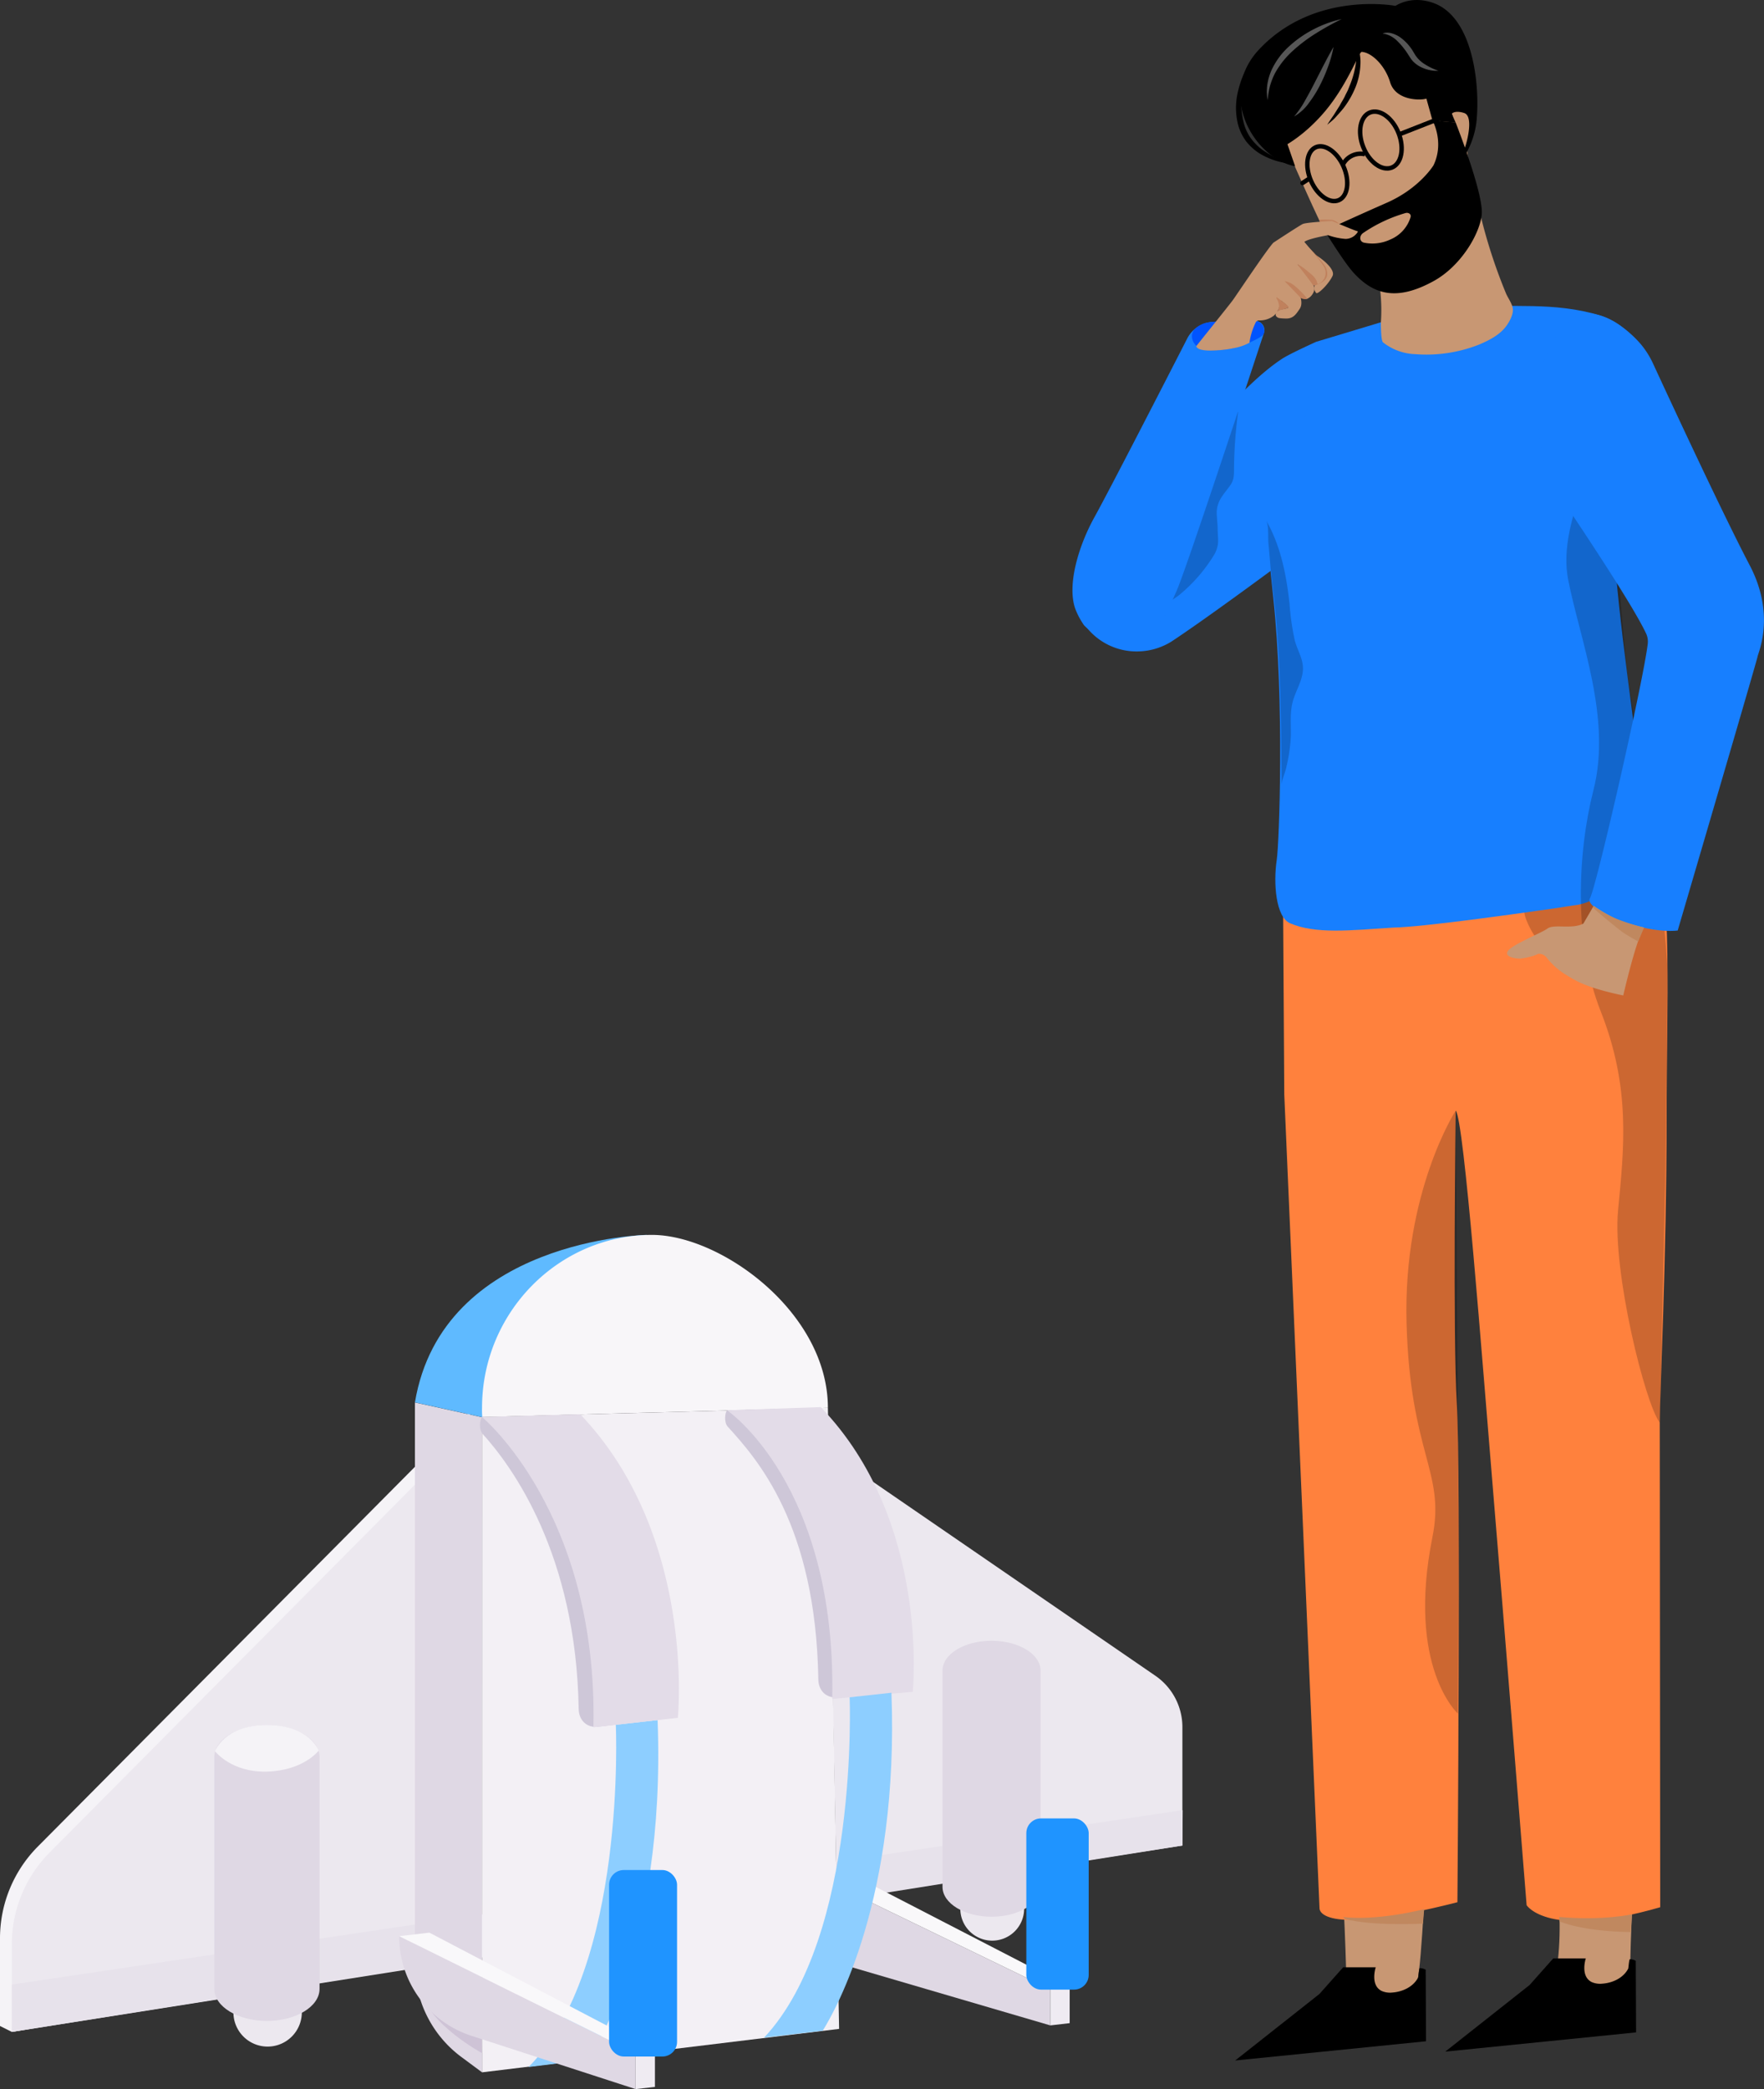 <svg xmlns="http://www.w3.org/2000/svg" viewBox="0 0 596.2 705.93"><rect x="0" y="0" width="596.2" height="705.93" fill="#333333" stroke="none"/><defs><style>.cls-2{fill:#c89773}.cls-10,.cls-9{fill:none}.cls-9{stroke-linecap:round;stroke-linejoin:round}.cls-5{fill:#c0885f}.cls-6{opacity:.2;mix-blend-mode:multiply}.cls-7{fill:#177fff}.cls-8{fill:#e0a762}.cls-9{stroke:#f2b893}.cls-10{stroke:#000;stroke-width:1.5px}.cls-12{fill:#c0815d}.cls-14{fill:#565656}.cls-15{fill:#f5f3f7}.cls-16{fill:#ece8ef}.cls-18{fill:#dfd8e4}.cls-23{fill:#efebf2}.cls-24{fill:#f9f8fa}.cls-25{fill:#1f94ff}.cls-26{fill:#cec7d8}.cls-27{fill:#8dceff}.cls-28{fill:#e3dce8}</style></defs><g style="isolation:isolate"><g id="Layer_2" data-name="Layer 2"><g id="Layer_1-2" data-name="Layer 1"><path class="cls-2" d="M453.7 635.06s1.61 31.73 1.27 36.71 22.34 4.32 24-2 3.15-43.4 3.15-43.4zM524.73 626.18s5.82 27.23-.66 48.75c0 0 19.28 4 22.61 0 .68-.81 4.45-5.07 4.33-8.59-.23-6.48 1.63-43.22 1.63-43.22z"/><path d="M492.58 642.79c-47.81 12.19-46.61 2-46.61 2l-11.91-274.94-.46-73.85s123.95-22.3 125.5-16.67c6.25 22.71 4.18 59.26 4.18 98.21 0 48.6-2.31 93.52-2.31 103.24s.15 163.7.15 163.7c-38 11-45.15-.7-45.15-.7s-8-100.12-11.49-141.89S494.82 378.08 492 375.3c0 0-1 77.38.38 98.95s.2 168.54.2 168.54z" fill="#ff813d"/><path d="M526.81 285.12c1.36 0 6.63-1.08 11.77-1.89s7.84-2.16 11.9-2.84" stroke-linecap="round" stroke-linejoin="round" stroke="#0c93a1" fill="none"/><path class="cls-5" d="M527 647.77l.13 1.5s7.22 3.36 24.1 3.61l.36-6s-9.74 2.18-24.59.89zM454 647.77s9.76 1.6 27.34-2.63l-.4 4.88s-17 .93-26.51-1.59z"/><path d="M481.86 665.61l.11 24.16-64.5 6.5 28.5-22.5 8-9h11s-2 6 2 8a7 7 0 0 0 3.57.54c3.58-.26 7.12-1.95 8.76-5.07.1-.18.28-3.14.56-3.18a3.8 3.8 0 0 1 2 .55zM552.86 662.61l.11 24.16-64.5 6.5 28.5-22.5 8-9h11s-2 6 2 8a7 7 0 0 0 3.57.54c3.58-.26 7.12-1.95 8.76-5.07.1-.18.28-3.14.56-3.18a3.8 3.8 0 0 1 2 .55z"/><path class="cls-6" d="M518.75 316.39s-3.21-4.82-3.6-8.26c0 0 20.83-2.81 22.87-3.89s2.74 9.55.6 13.12-12.99 6.82-19.87-.97z"/><path class="cls-7" d="M425.55 148.26c1.23 14.08 2.34 31 4.81 53.85 3.77 34.93 2 82.84 1.16 88.44-1.19 7.87-.34 19.33 4.49 21.43 8.58 3.72 20.29 2.41 34.85 1.47 10.17-.18 42.38-4.76 55.61-6.66 2.65-.38 4.5-.76 5.31-.84 18-1.7 24.52-28.77 22.28-46.71-2.85-22.78-9.32-67.13-8.37-80.19 1.55-21.2 15.51-50 12.42-56.22-1-2-6.62-13-17.31-16.24-15.61-4.71-30.69-2.51-42.46-3.54-5.61-.5-19.23 1.29-24.33 3.66l-29.33 8.84"/><path class="cls-2" d="M461.91 78.51c.12.68 6 15.47 4.79 30.55 0 0 0 6 .72 6.61a18.48 18.48 0 0 0 10.86 4 48.42 48.42 0 0 0 21.64-3.24c3.42-1.45 7.12-3.3 9.34-6.49 1-1.4 2.25-3.78 2.05-5.56s-1.62-3.63-2.28-5.16a179.39 179.39 0 0 1-8.27-25c-2.19-8.26-4.11-16.63-5.47-25.06-2.19-13.5-38.85-3.4-33.38 29.35z"/><path class="cls-8" d="M463.72 86.08s1.79 9.48 1.91 11.39c0 0 24.45-5 31.22-27.8z"/><path class="cls-9" d="M475 57.46c1-.8 2.35-1.33 3.3.8M463.77 50.66a14.05 14.05 0 0 0 5.21-.34M451.21 54.66s-.13 2.38-1.45 3.2M465.37 74.25a6.75 6.75 0 0 0 6.2-2.4"/><path class="cls-8" d="M458.05 73.86s2.3 3.68-3.39 4a7.4 7.4 0 0 1-3-.77l-1.39-1.79s-2.88 0-2.57-.44 10.35-1 10.35-1z"/><path class="cls-2" d="M465 85.91c-.79.13-15.78-6-17.24-7.93s-11-23.75-11-23.75-8.1-18.69-2.76-26.91S450.66 9.56 460.6 8.5s29.13.66 35.78 16.7c3.44 8.28 1.38 18.93 1.38 18.93.12.84-2.58 3.73-2 6.46.85 3.78 1 15.28 2 19.57C499.54 77.82 465 85.91 465 85.91z"/><path d="M490.67 38.43s1-1.27 4.19-.24 1.11 9.4.15 12a17.66 17.66 0 0 0-1 3.88l1.32-1.91A28.47 28.47 0 0 0 499 41.28c1.19-10.79-.48-32.95-12.61-39.42 0 0-7.36-4.26-14.77.12 0 0-27.26-5.21-46 14.65-14.7 15.54-1.42 37.1 12.1 39.54l-2.57-7.39a26.11 26.11 0 0 1 .03-17.78 14.33 14.33 0 0 1 2.34-4.21c3.77-4.35 10.73-15.66 25.23-16.82s17.3 16 18.47 20.2l2.95 10.6 7.81.66z"/><path d="M484.17 40.73s4.09 7.34.32 15.14c0 0-4.68 7.76-15.78 12.64s-21 9.47-21 9.47 6.35 10.38 9.69 14.09c6.82 7.56 14.7 9.78 27.19 2.88C493.8 89.87 500.16 79 500.8 72.5c.69-7-8.82-31.11-8.82-31.11zM460.21 17.53c-.85-.05-4.78 11.11-12.47 20.19s-15.06 12.34-15.06 12.34-8-15.92-.28-24 13.69-15.65 22.91-17.32 17.88-6 24 1.53 8.1 21 8.1 21a20.92 20.92 0 0 1-6.14 2.24c-2.94.42-9.76-.15-11.44-5.74s-6.19-10.05-9.62-10.24z"/><ellipse class="cls-10" cx="466.84" cy="49.32" rx="6.42" ry="10.01" transform="rotate(-21.6 461.528 48.64)"/><ellipse class="cls-10" cx="448.6" cy="58.7" rx="6.01" ry="9.75" transform="rotate(-23.56 448.593 58.702)"/><path class="cls-10" d="M453.83 55.71a6.72 6.72 0 0 1 7.46-3.61M472.35 45.62l18.32-7.19"/><path stroke="#000" stroke-width="1.5" stroke-linecap="round" stroke-linejoin="round" fill="none" d="M442.54 60.33l-2.32 1.52"/><path class="cls-2" d="M461 82c-1.62-.39-1.64-2.37-.25-3.29A50.19 50.19 0 0 1 475 72c1.08-.31 2.12.42 1.72 1.47a11.93 11.93 0 0 1-6.81 7.46A14.17 14.17 0 0 1 461 82z"/><path class="cls-6" d="M561 480.77s1.41-61.68 1.78-79 .81-70.6.81-74.55-3.62-41.17-5.27-50.72-6.57-35.85-8.19-48c-1.78-13.43-6.63-80.6-6.63-80.6S526 175.42 530 195.84s14.79 46.77 8.56 71.13c-5.32 20.81-6.85 51.24 2.43 74.72 10.3 26 7.86 46.55 5.89 67.29s9.21 65.59 14.12 71.79z"/><path class="cls-7" d="M526 165.78c.38.78 24.68 36.26 30.34 48.27a6.39 6.39 0 0 1 .57 3.5c-1.6 13.33-17.5 82.71-19.54 86-2.22 3.58 17.6 12.16 29.66 10.89 0 0 26.86-91.44 27-92.59s6.19-13.94-2.64-30.79c-9.62-18.37-28.14-58.35-32.7-68.22a29.29 29.29 0 0 0-3.31-5.51C552 112.86 543.62 105.52 536 106c-10.83.58-24.88 29-10 59.78z"/><path class="cls-6" d="M492 375.3s-17.82 27.47-16.61 71.82 13.17 50.16 8.75 72.27c-8.81 44.05 8.63 59.69 8.63 59.69l.25-57.56z"/><path class="cls-7" d="M365.3 205.77l1.85 6.12a21.59 21.59 0 0 0 17.24 8.24 22.18 22.18 0 0 0 11.51-3.32c11.38-7.5 33.69-24 33.69-24s15.38-61.92 15.09-77.23c0 0-8.75 3.94-11.41 5.69-27.34 18.02-67.97 84.5-67.97 84.5z"/><path class="cls-6" d="M415.25 142.71c.52-.61 1.05-1.22 1.58-1.82s1.09-1.21 1.65-1.8a154.17 154.17 0 0 0-1.41 19.44c0 1.79 0 3.51-1 5.06s-2.12 2.73-3.05 4.19a9.75 9.75 0 0 0-1.79 5.16c0 2 .32 4 .32 6.06 0 1.5.23 3 .13 4.5a9.89 9.89 0 0 1-1.57 4.38A53.61 53.61 0 0 1 398.63 201a39.13 39.13 0 0 1-8.12 4.81l-.45.22c-4.07 2.2 1.25-32.05 1.25-32.05l9.69-12.62c4.68-6.18 9.21-12.69 14.25-18.65z"/><path class="cls-12" d="M452.79 75.86a4.92 4.92 0 0 0-2.52-1.55 35.41 35.41 0 0 0-4.49-.07l.56 1.16z"/><path class="cls-7" d="M424.21 108.45l-14 .31a10.31 10.31 0 0 0-8.93 5.59c-7.21 14.08-26.26 51.18-31.3 60.27-5.76 10.36-9.51 23.81-6.37 31.58a25.78 25.78 0 0 0 2.81 5.13 17.41 17.41 0 0 0 24.19.57c3-2.59 4.86-7.31 7-12.1 3.17-7 24-70.35 29.58-87.29a3.09 3.09 0 0 0-2.98-4.06z"/><path d="M403.6 111.42a3.68 3.68 0 0 0-.52 1c-.65 1.3-.22 5.56 5.45 5.87a28.42 28.42 0 0 0 14.29-2.76c2.66-1.24 4.24-2.14 4.4-3.07s.12-3.85-3.63-4.09-13.9.1-16.41.84a8.64 8.64 0 0 0-3.58 2.21z" fill="#0054ff"/><path class="cls-2" d="M444.48 96.15a2.5 2.5 0 0 0 .4 2.89c.54.4 3.93-2.68 5.48-5.76 1.22-2.44-4.51-6.75-7.17-7.92a32.1 32.1 0 0 0-6.26-1.61z"/><path class="cls-12" d="M443.8 89.15c.07-.55-2.95-6.54-2.48-6.26 1.78 1.08 6.17 6.17 6.77 7.51 1.05 2.35.72 4.8-3.62 5.92-.42.11-.66-.84-.6-1.33z"/><path class="cls-2" d="M425.71 108.27a1.28 1.28 0 0 0-1.36.81 22.15 22.15 0 0 0-2.05 6.74 18 18 0 0 1-5.33 1.83 32.78 32.78 0 0 1-4.46.65c-4.69.4-7.79.08-8.2-1.3 0-.11 11.32-14.1 12.46-15.71 1.8-2.56 11.64-17.29 13.62-19.29 0 0 8.82-5.8 9.92-6.31s8.3-.94 9.67-1a.89.89 0 0 1 .42.07c1.26.54 8.07 3.41 8.46 3.38.12 0 .06.21-.15.52a4.88 4.88 0 0 1-3.93 2.07 22.62 22.62 0 0 1-5.93-1.26s-6.87 1.2-8 2.28c0 0 5.73 6.68 6.59 8.33a4.1 4.1 0 0 1-1.19 5.52 1.75 1.75 0 0 1-1.95.06c-1.71-1.31-5.93-6.89-5.66-6.24.07.18 4.31 4.71 5.45 7.32.6 1.41-.7 3.55-2.22 4.19-.7.29-2.3-.5-2.3-.5.75 2.83-.23 3.83-.63 4.42-1 1.47-2 2.84-4.27 2.78a16.19 16.19 0 0 1-2.39-.16c-.52-.13-1.18-.61-1.12-1.15A2 2 0 0 1 432 105a3.73 3.73 0 0 1 1.44-.5 9.76 9.76 0 0 0 1.9-.47c.55-.28-2.14-2.28-2.29-2.41s-.49 3.62-2.76 5.23a7.74 7.74 0 0 1-4.58 1.42z"/><path class="cls-12" d="M431.38 100.35s2.8 2 3.33 2.5 1 .93.68 1.15a16 16 0 0 1-2.5.73 3.56 3.56 0 0 0-1.25.59 4.07 4.07 0 0 0 .66-1.88 5.56 5.56 0 0 0-.56-2.08 2 2 0 0 1-.36-1.01zM441.76 101c.21-.1-2.09-2.68-4-4.26a7.26 7.26 0 0 0-3.6-1.74s5.17 5.28 5.43 5.66a2.71 2.71 0 0 0 2.17.34zM445.28 96.07s-1.28.62-1.44.38c-1.88-2.73-5.14-6.73-5.27-7.06s2.34 1.32 3.16 2.08 3.32 2.22 3.55 4.6z"/><path class="cls-6" d="M433.17 265.41c0-1.79 1.14-4.1 1.52-5.88a56.52 56.52 0 0 0 1.6-10.95c.06-4-.38-8 .74-11.87 1-3.42 3.07-6.58 3.33-10.18.27-3.78-1.9-6.71-2.79-10.31a87.48 87.48 0 0 1-1.72-12.07c-1.05-9.82-3-19.77-7.94-28.32 1 1.71.6 5.86.8 7.86.25 2.47.45 5 .66 7.43.47 5.51 1.29 11 1.79 16.52 1.77 19.27 1.84 38.45 2.01 57.77z"/><path d="M422.69 20.69a53 53 0 0 0-2.78 10.7 24.91 24.91 0 0 0 .57 10.61 16 16 0 0 0 2.27 4.71 18.92 18.92 0 0 0 3.71 3.77 34.56 34.56 0 0 0 9.84 4.83 24.58 24.58 0 0 1-10.74-3.55 18.33 18.33 0 0 1-4.33-3.93 17 17 0 0 1-2.66-5.25 23 23 0 0 1-.19-11.5 32.25 32.25 0 0 1 4.31-10.39zM458 13.83a14.52 14.52 0 0 1 1.8 7.76 22.8 22.8 0 0 1-1.67 7.91 30.64 30.64 0 0 1-4 7c-.82 1.05-1.72 2-2.6 3s-1.93 1.82-2.95 2.66c.7-1.14 1.45-2.2 2.19-3.27l2.07-3.29c.57-1.15 1.33-2.19 1.83-3.37l.86-1.7c.25-.58.47-1.18.71-1.76a30.41 30.41 0 0 0 2-7.29 21.69 21.69 0 0 0-.24-7.65z"/><path class="cls-2" d="M535.16 312.08c-3.8 2.05-9.94.08-12.13 1.68s-12.13 5.49-13.45 7.68 3.65 2.58 4.36 2.48c4.26-.57 5.9-1.6 5.9-1.6a3.23 3.23 0 0 1 2.79 1.13 24.88 24.88 0 0 0 5.91 5.49c3.81 2.34 6.93 4.66 20.09 7.45 0 0 4.21-18.47 7-23a63 63 0 0 1-9-2.65 52.76 52.76 0 0 1-8-4.62z"/><path class="cls-14" d="M453.44 6.45a98.69 98.69 0 0 0-8.63 4.79 53.21 53.21 0 0 0-7.76 5.84 29.52 29.52 0 0 0-6 7.43 24 24 0 0 0-1.8 4.49 27.44 27.44 0 0 0-.81 4.85 17.7 17.7 0 0 1-.15-5 19.52 19.52 0 0 1 1.37-4.94 24.8 24.8 0 0 1 6-8.22 37.78 37.78 0 0 1 8.34-5.8 38.3 38.3 0 0 1 9.44-3.44zM450.72 15.86a40.57 40.57 0 0 1-1.84 6.62 55.93 55.93 0 0 1-2.74 6.31 39.67 39.67 0 0 1-3.66 5.87 15.78 15.78 0 0 1-5.09 4.7 32.84 32.84 0 0 0 3.8-5.57c1.09-1.94 2.17-3.9 3.17-5.91 2.08-3.99 4.03-8.05 6.36-12.02zM467.27 11.31a5.16 5.16 0 0 1 3.09-.06 10 10 0 0 1 2.86 1.34 16.3 16.3 0 0 1 4.23 4.54l.78 1.3a8.59 8.59 0 0 0 .77 1.07 10.61 10.61 0 0 0 2 1.84 21.5 21.5 0 0 0 5.19 2.58 12 12 0 0 1-6-1.29 9.36 9.36 0 0 1-2.6-1.89 8.06 8.06 0 0 1-1-1.3l-.79-1.22a24.75 24.75 0 0 0-3.55-4.37 8.76 8.76 0 0 0-4.98-2.54z"/><path class="cls-5" d="M538.34 306.65c0 .17 8.62 7.44 10.75 8.8s4.6 2.69 4.6 2.69l1.95-4.65s-7.69-2-11.42-4a43.36 43.36 0 0 1-5.56-3.37z"/><path class="cls-15" d="M159 659.54L4 686.61l-4-2V655a44 44 0 0 1 12.76-31l146.17-147.16z"/><path class="cls-16" d="M163 661.54L4 686.61V657a44 44 0 0 1 12.76-31l146.17-147.16zM282.8 641.72l116.83-18.09v-40a21.07 21.07 0 0 0-9.15-17.38l-110.67-76z"/><path fill="#e7e2eb" d="M4 670.61v16l395.63-62.98.09-11.96L4 670.61z"/><path class="cls-18" d="M162.93 700.27l-7.11-5.27a38.82 38.82 0 0 1-15.58-31.09v-190l22.69 5z"/><path d="M218.61 417.28s-69.11 1.28-78.37 56.6l22.69 5c7.45.33 55.68-61.6 55.68-61.6z" fill="#5fbaff"/><path class="cls-16" d="M90.45 691.57A11.56 11.56 0 0 1 78.89 680v-79.48a11.56 11.56 0 0 1 23.12 0V680a11.57 11.57 0 0 1-11.56 11.57z"/><path class="cls-18" d="M90.2 682.9c-9.82 0-17.77-4.85-17.77-10.82v-78.36c0-6 7.95-10.81 17.77-10.81s17.8 4.84 17.8 10.81v78.36c0 5.97-8 10.82-17.8 10.82z"/><path class="cls-16" d="M335.35 655.77A10.78 10.78 0 0 1 324.57 645v-74.15a10.79 10.79 0 0 1 21.57 0V645a10.78 10.78 0 0 1-10.79 10.77z"/><path class="cls-18" d="M335.12 647.69c-9.15 0-16.57-4.52-16.57-10.09v-73.09c0-5.57 7.42-10.08 16.57-10.08s16.57 4.51 16.57 10.08v73.09c0 5.57-7.42 10.09-16.57 10.09z"/><path d="M163.05 685l-.12 8.78s-18.23-9.82-20.46-20.93S163.05 685 163.05 685z" fill="#cec3d6"/><path d="M279.81 475.72L163 478.84a26 26 0 0 1-.08-3.12c0-32.27 25.93-58.43 57.44-58.43 23.28 0 59.45 26.16 59.45 58.43z" fill="#f8f6f9"/><path fill="#f3f0f5" d="M162.93 478.84v221.43l120.67-14.68-3.79-209.87-116.88 3.12z"/><path class="cls-18" d="M282.77 637.2l72.21 35.01v12.2l-71.78-21.03-.43-26.18z"/><path class="cls-23" d="M354.98 684.41l6.55-.76v-12.2l-6.55.76v12.2z"/><path class="cls-24" d="M361.53 671.45l-78.76-40.67v6.42l72.21 35.01 6.55-.76z"/><rect class="cls-25" x="346.88" y="614.47" width="21.08" height="57.85" rx="4.96" ry="4.96"/><path class="cls-26" d="M163.08 484.49c9.91 10.91 31.67 40.62 32.5 93 .07 3.82 2.74 6.44 6.54 6l23.22-2.75s5-61-34.26-102.09l-26.55.38c-.56 0-1.24-.58-1.6-.24-.76.78-1.12 4.3.15 5.7zM245.93 482.05c9.91 10.92 29.82 33.06 30.65 85.48.07 3.82 2.74 6.44 6.54 6l23.22-2.75s4.05-54.42-28.88-95.09l-31.7.87c-.76.73-1.09 4.1.17 5.49z"/><path class="cls-27" d="M222.26 581.24C225.18 658.38 198.77 696 198.77 696l-20.12 2.47c33.27-33.55 29.48-115.63 29.48-115.63z"/><path class="cls-18" d="M134.91 654.25l79.9 39.5v12.18l-55.47-18a35.36 35.36 0 0 1-24.43-33.63z"/><path class="cls-23" d="M214.81 705.93l6.55-.73v-12.22l-6.55.77v12.18z"/><path class="cls-24" d="M221.36 692.98l-76.23-39.91-10.22 1.18 79.9 39.5 6.55-.77z"/><rect class="cls-25" x="205.86" y="631.91" width="22.97" height="63.02" rx="4.96" ry="4.96"/><path class="cls-28" d="M245.76 476.57s37 25.08 35.52 97.51l27.21-2.39s6-57.86-31.1-96.21zM162.93 478.84s39.16 32.41 37.64 104.83l28.53-3.19s6.23-61.55-33-102.59z"/><path class="cls-27" d="M301.29 572c2.62 69.26-18.83 107.18-23.23 114.21l-19.81 2.33c32.12-34.22 28.92-115 28.92-115z"/><path class="cls-15" d="M107.71 591.55s-3.1-8.63-17.51-8.64-17.52 8.85-17.52 8.85 5.5 7.31 17.78 6.88 17.25-7.09 17.25-7.09z"/></g></g></g></svg>